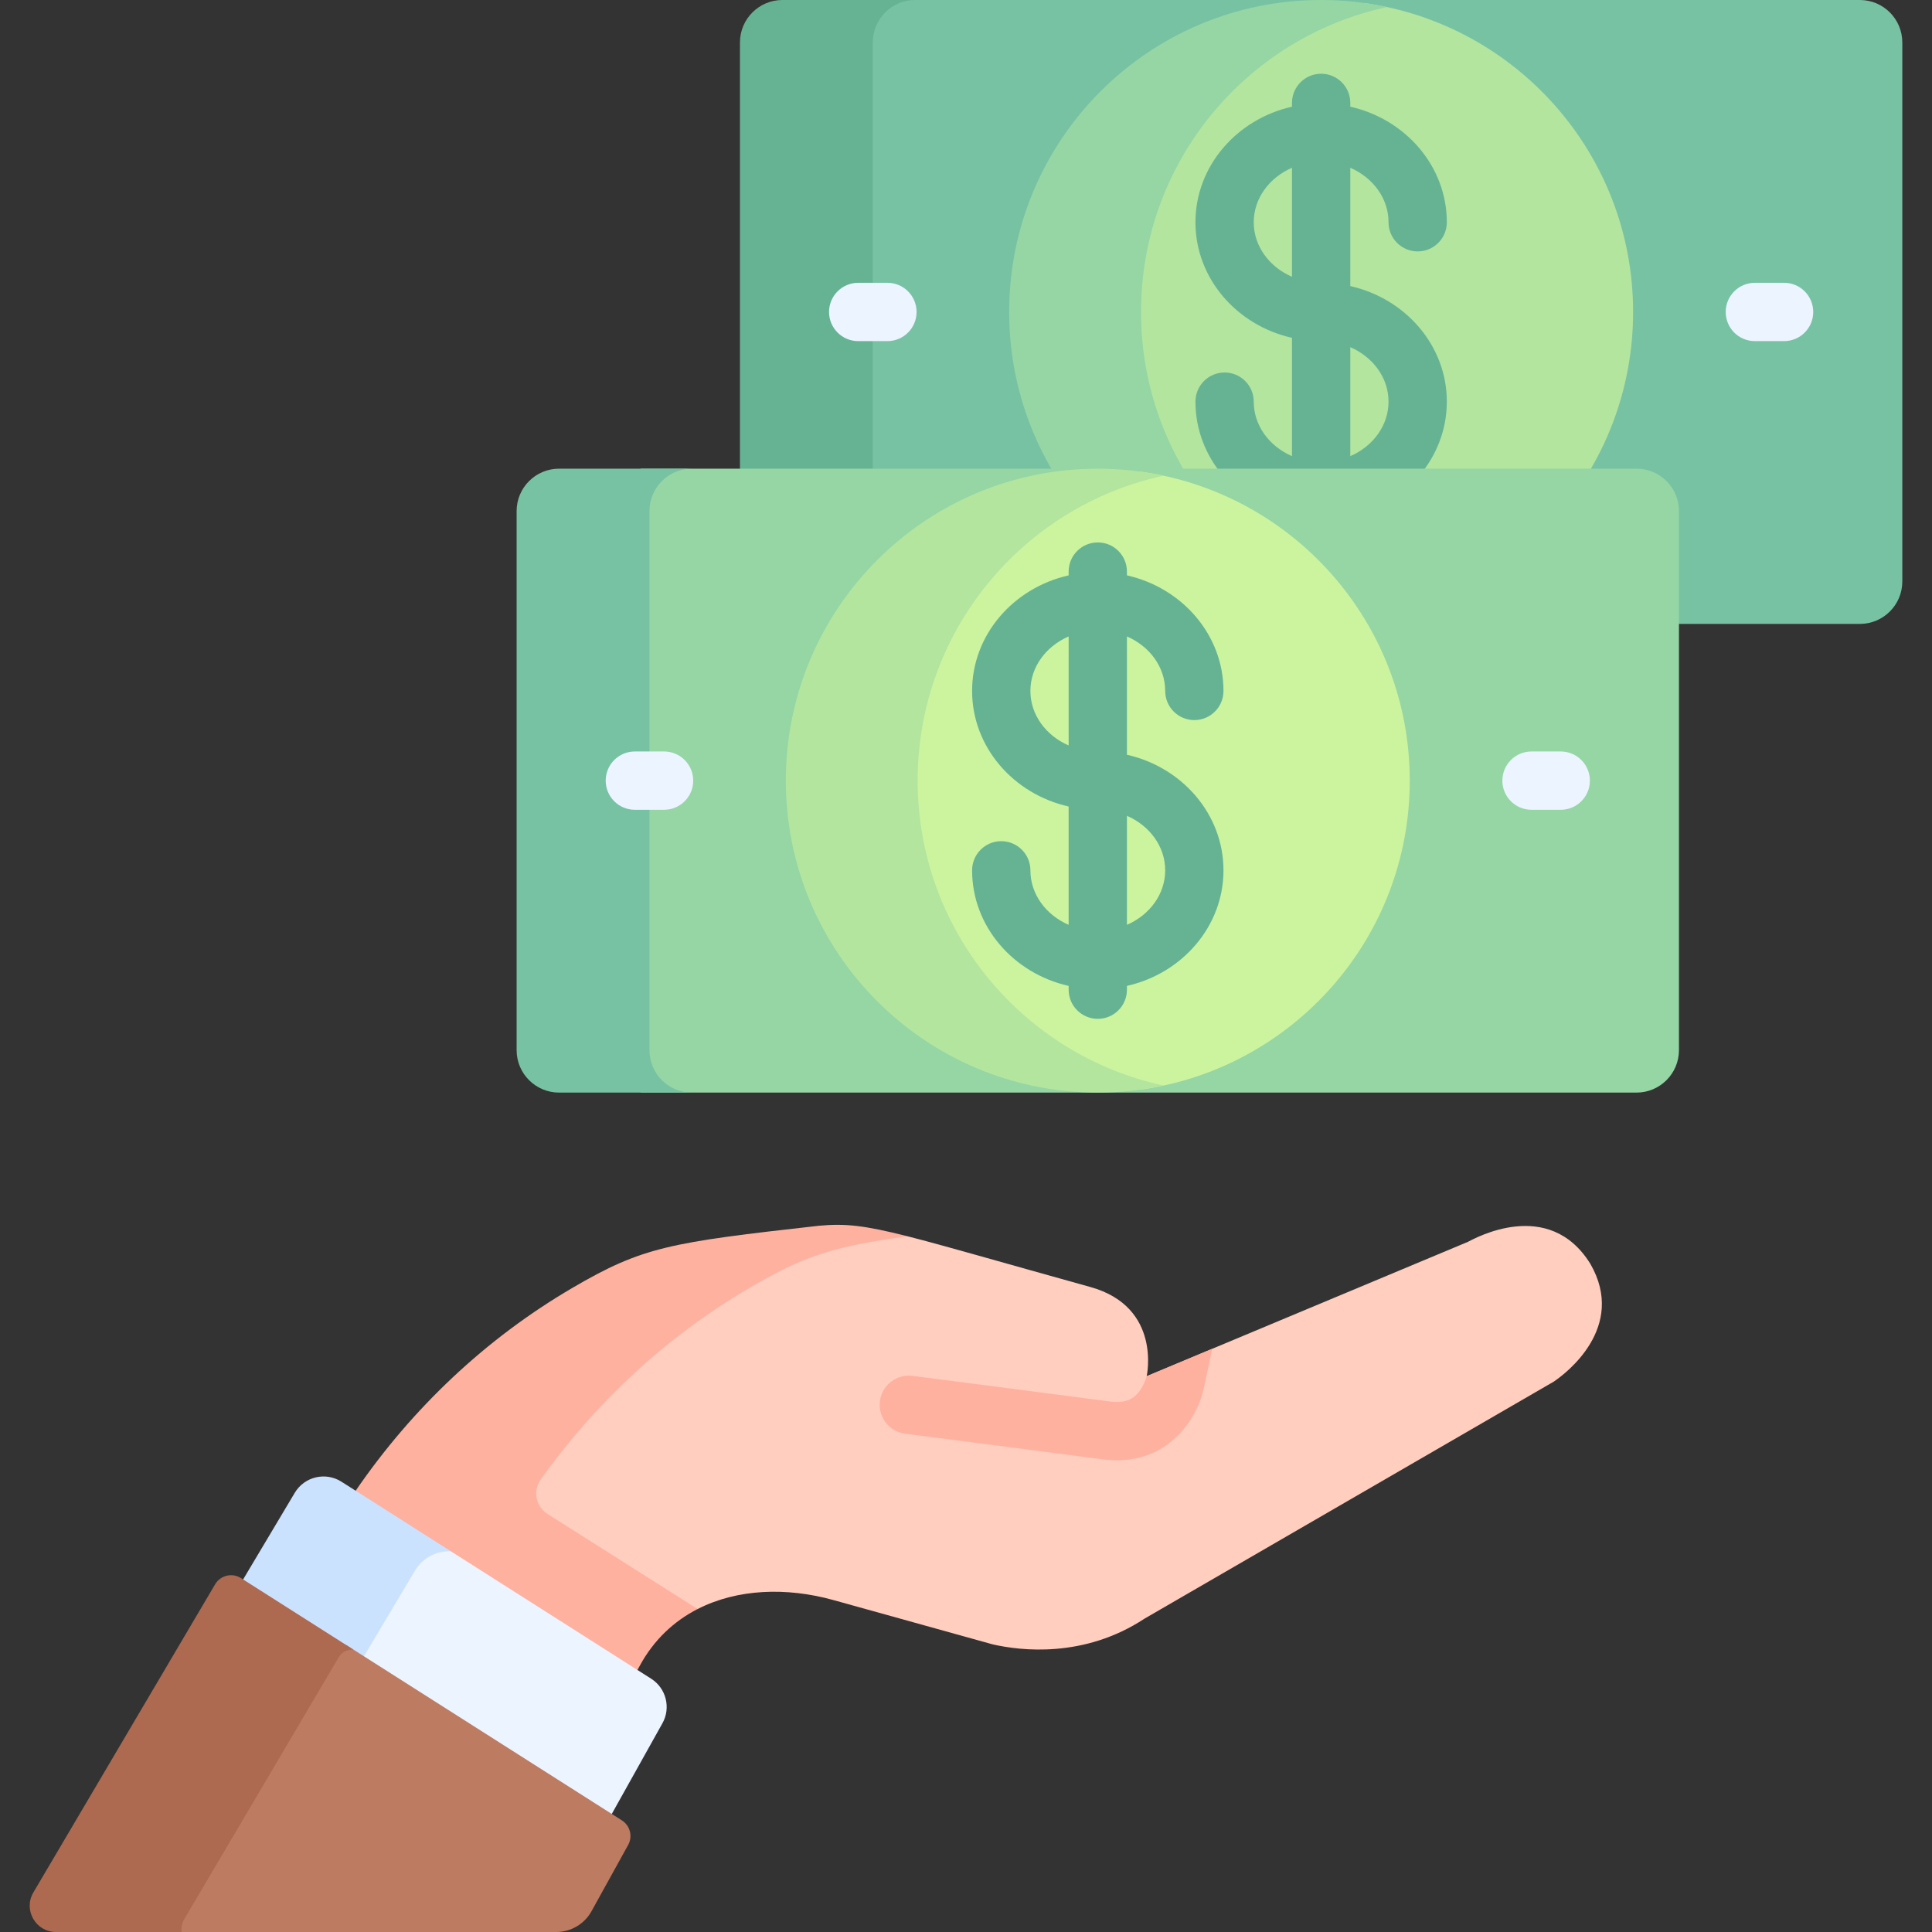 <svg id="Capa_1" enable-background="new 0 0 512 512" height="512" viewBox="0 0 512 512" width="512" xmlns="http://www.w3.org/2000/svg"><rect x="0" y="0" width="512" height="512" fill="#333333" stroke="none"/><g><g><path d="m492.879 0h-263.929v165.344h263.929c6.214 0 11.252-5.038 11.252-11.252 0-4.942 0-137.999 0-142.841-.001-6.214-5.038-11.251-11.252-11.251z" fill="#78c2a4"/><path d="m231.302 154.093c0-4.843 0-137.899 0-142.841 0-6.215 5.038-11.252 11.252-11.252h-35.204c-6.214 0-11.252 5.037-11.252 11.251v142.841c0 6.214 5.038 11.252 11.252 11.252h35.204c-6.214 0-11.252-5.037-11.252-11.251z" fill="#66b394"/><path d="m361.515.801c-35.397 10.405-61.251 43.105-61.251 81.871s25.854 71.466 61.252 81.871c40.26-5.557 71.271-40.082 71.271-81.871-.001-41.788-31.012-76.314-71.272-81.871z" fill="#b3e59f"/><path d="m302.381 82.672c0-39.663 27.937-72.787 65.203-80.806-5.634-1.212-11.474-1.866-17.47-1.866-45.659 0-82.672 37.013-82.672 82.672s37.013 82.672 82.672 82.672c5.995 0 11.836-.654 17.469-1.866-37.265-8.019-65.202-41.143-65.202-80.806z" fill="#95d6a4"/></g><path d="m357.841 75.81v-31.347c5.983 2.594 10.132 8.083 10.132 14.44 0 4.267 3.459 7.726 7.726 7.726s7.726-3.459 7.726-7.726c0-14.851-10.932-27.326-25.585-30.63v-1.004c0-4.267-3.459-7.726-7.726-7.726s-7.726 3.459-7.726 7.726v1.004c-14.653 3.304-25.585 15.779-25.585 30.63s10.932 27.326 25.585 30.63v31.347c-5.983-2.594-10.132-8.083-10.132-14.44 0-4.267-3.459-7.726-7.726-7.726s-7.726 3.459-7.726 7.726c0 14.851 10.932 27.326 25.585 30.63v1.004c0 4.267 3.459 7.726 7.726 7.726s7.726-3.459 7.726-7.726v-1.004c14.653-3.304 25.585-15.779 25.585-30.63s-10.933-27.325-25.585-30.63zm-25.585-16.906c0-6.357 4.148-11.846 10.132-14.44v28.881c-5.983-2.595-10.132-8.084-10.132-14.441zm25.585 61.977v-28.881c5.983 2.594 10.132 8.083 10.132 14.44s-4.149 11.846-10.132 14.441z" fill="#66b394"/><g><path d="m472.798 90.398h-7.743c-4.267 0-7.726-3.459-7.726-7.726s3.459-7.726 7.726-7.726h7.743c4.267 0 7.726 3.459 7.726 7.726s-3.459 7.726-7.726 7.726z" fill="#ecf4ff"/></g><g><path d="m235.174 90.398h-7.743c-4.267 0-7.726-3.459-7.726-7.726s3.459-7.726 7.726-7.726h7.743c4.267 0 7.726 3.459 7.726 7.726s-3.459 7.726-7.726 7.726z" fill="#ecf4ff"/></g><g><path d="m433.69 124.204h-263.929v165.344h263.929c6.214 0 11.252-5.038 11.252-11.252 0-4.942 0-137.999 0-142.841 0-6.214-5.038-11.251-11.252-11.251z" fill="#95d6a4"/><path d="m172.113 278.296c0-4.843 0-137.899 0-142.841 0-6.214 5.038-11.251 11.252-11.251h-35.204c-6.214 0-11.252 5.037-11.252 11.251v142.841c0 6.214 5.038 11.252 11.252 11.252h35.204c-6.214 0-11.252-5.038-11.252-11.252z" fill="#78c2a4"/><path d="m302.326 125.005c-35.397 10.405-61.251 43.105-61.251 81.871s25.854 71.466 61.252 81.87c40.26-5.557 71.271-40.082 71.271-81.87 0-41.789-31.011-76.314-71.272-81.871z" fill="#ccf49f"/><path d="m243.192 206.876c0-39.663 27.937-72.787 65.203-80.806-5.633-1.212-11.474-1.866-17.469-1.866-45.659 0-82.672 37.013-82.672 82.672s37.013 82.672 82.672 82.672c5.995 0 11.836-.654 17.469-1.866-37.266-8.02-65.203-41.143-65.203-80.806z" fill="#b3e59f"/></g><path d="m421.466 334.941c-11.048-17.816-30.796-6.674-32.464-5.834l-85.116 35.6s4.095-18.346-14.931-23.637c-24.198-6.732-38.635-10.953-48.416-13.436h-7.418l-24.872 4.869-40.854 24.942-31.774 39.101 3.949 6.181 37.107 22.321 8.202 1.362c10.521-5.382 23.604-5.819 35.971-2.381l42.251 11.754c7.396 1.68 24.187 3.722 40.23-6.838.008-.004.014-.008.014-.008 4.465-2.586 103.89-60.17 108.356-62.756 3.255-2.145 19.454-14.431 9.765-31.24z" fill="#ffcebe"/><g><path d="m145.081 401.201c-3.075-1.948-3.949-6.106-1.76-9.169 14.679-20.537 33.434-37.924 55.312-50.722 14.209-8.312 21.748-10.943 41.906-13.676-11.531-2.928-16.589-3.44-23.521-2.796l-.002-.002c-39.518 4.438-46.645 5.54-65.333 16.474-22.945 13.422-42.456 31.892-57.431 53.751l2.222 5.09 66.962 42.413h5.498l.587-1.083c3.753-6.925 9.103-11.872 15.359-15.073z" fill="#ffb1a0"/></g><g><path d="m413.61 214.602h-7.743c-4.267 0-7.726-3.459-7.726-7.726s3.459-7.726 7.726-7.726h7.743c4.267 0 7.726 3.459 7.726 7.726s-3.459 7.726-7.726 7.726z" fill="#ecf4ff"/></g><g><path d="m175.985 214.602h-7.743c-4.267 0-7.726-3.459-7.726-7.726s3.459-7.726 7.726-7.726h7.743c4.267 0 7.726 3.459 7.726 7.726s-3.459 7.726-7.726 7.726z" fill="#ecf4ff"/></g><path d="m298.652 200.014v-31.347c5.983 2.594 10.132 8.083 10.132 14.44 0 4.267 3.459 7.726 7.726 7.726s7.726-3.459 7.726-7.726c0-14.851-10.932-27.326-25.585-30.63v-1.004c0-4.267-3.459-7.726-7.726-7.726s-7.726 3.459-7.726 7.726v1.004c-14.653 3.304-25.585 15.779-25.585 30.63s10.932 27.326 25.585 30.63v31.347c-5.983-2.594-10.132-8.083-10.132-14.44 0-4.267-3.459-7.726-7.726-7.726s-7.726 3.459-7.726 7.726c0 14.851 10.932 27.326 25.585 30.63v1.004c0 4.267 3.459 7.726 7.726 7.726s7.726-3.459 7.726-7.726v-1.004c14.653-3.304 25.585-15.779 25.585-30.63s-10.932-27.326-25.585-30.63zm-25.584-16.907c0-6.357 4.148-11.846 10.132-14.44v28.881c-5.984-2.595-10.132-8.084-10.132-14.441zm25.584 61.977v-28.881c5.983 2.594 10.132 8.083 10.132 14.44s-4.149 11.847-10.132 14.441z" fill="#66b394"/><path d="m172.568 444.876-53.078-33.761-5.889-1.691-4.893 3.992-14.682 27.897 63.745 40.739 4.355-1.338 13.425-24.028c2.293-4.106.984-9.287-2.983-11.81z" fill="#ecf4ff"/><path d="m109.991 416.213c2.055-3.447 5.768-5.272 9.5-5.098l-28.999-18.446c-4.218-2.683-9.818-1.352-12.378 2.942l-13.686 22.959 1.999 5.104 28.325 18.103z" fill="#cbe2ff"/><path d="m164.8 482.414-73.045-46.462-4.249 1.193-40.05 69.888-1.202 3.606 1.84 1.362h99.313c3.89 0 7.472-2.113 9.354-5.517l9.702-17.547c1.256-2.273.528-5.13-1.663-6.523z" fill="#bd7b62"/><path d="m48.886 508.504 40.879-69.308c.838-1.42 2.382-2.138 3.915-2.02l-29.81-18.962c-2.344-1.491-5.457-.743-6.868 1.649l-48.157 81.648c-2.735 4.637.608 10.489 5.991 10.489h33.257c-.102-1.157.128-2.368.793-3.496z" fill="#ad6a50"/><path d="m319.167 367.215 2.083-9.771-17.363 7.262c-.208.724-.769 2.393-1.866 3.888-1.2 1.635-3.165 3.433-7.766 2.824-15.395-2.04-52.052-6.751-52.421-6.798-4.237-.544-8.105 2.447-8.648 6.679-.544 4.232 2.446 8.105 6.679 8.648.368.047 36.995 4.755 52.361 6.79 1.308.174 2.565.256 3.775.256 14.214.001 21.592-11.382 23.166-19.778z" fill="#ffb1a0"/></g></svg>
